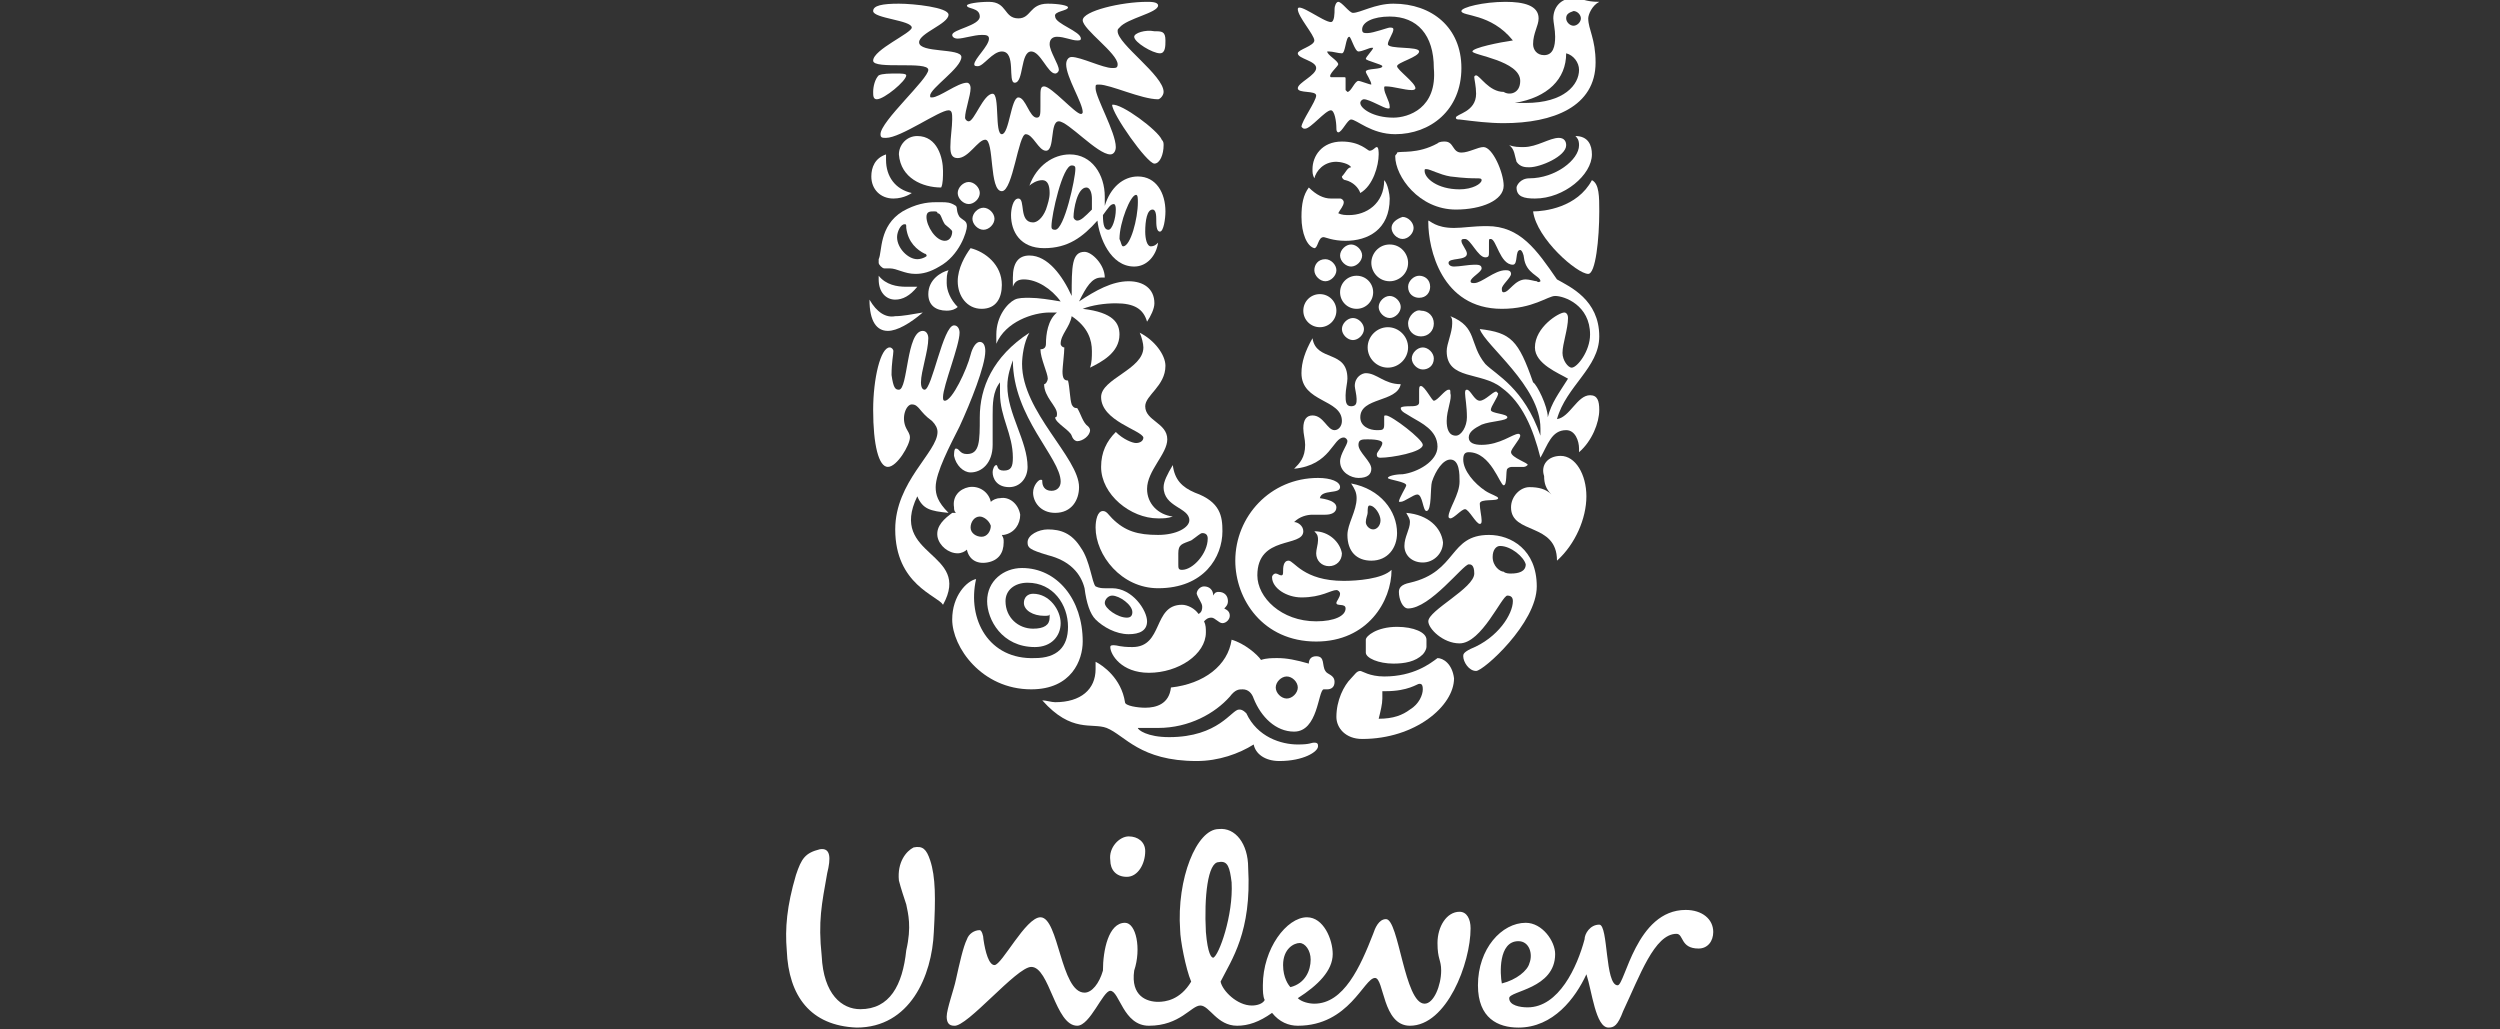 <?xml version="1.0" encoding="utf-8"?>
<!-- Generator: Adobe Illustrator 24.0.1, SVG Export Plug-In . SVG Version: 6.00 Build 0)  -->
<svg version="1.1" id="Layer_1" xmlns="http://www.w3.org/2000/svg" xmlns:xlink="http://www.w3.org/1999/xlink" x="0px" y="0px"
	 viewBox="0 0 136 56" style="enable-background:new 0 0 136 56;" xml:space="preserve">
<rect x="0" y="0" width="136" height="56" fill="#333333" stroke="none"/>
<style type="text/css">
	.st0{fill:#FFFFFF;}
</style>
<g>
	<path class="st0" d="M49.3,49.2c-0.1-0.3-0.3-0.9-0.4-1.3c-0.1-1,0.4-1.6,0.8-1.8c0.5-0.1,0.7,0.1,0.9,0.7c0.3,0.9,0.3,2.1,0.2,3.9
		c-0.1,2.4-1.3,5.2-4.2,5.2c-2.5-0.1-3.7-1.7-3.8-4.2c-0.1-1.2,0-2.4,0.5-4.1c0.3-0.9,0.5-1.2,1.3-1.4c0.6-0.1,0.6,0.5,0.4,1.3
		c-0.3,1.7-0.5,2.6-0.3,4.5c0.1,2.1,1.1,2.9,2.1,2.9c1.6,0,2.3-1.3,2.5-3.2C49.6,50.4,49.4,49.7,49.3,49.2z M82.6,51.2
		c0.6,0,0.8,0.7,0.6,1.2c-0.1,0.4-0.7,0.9-1.5,1.1C81.6,53,81.5,51.2,82.6,51.2z M71.3,52.2c0-0.5-0.3-0.9-0.6-0.9
		c-0.3,0-0.9,0.3-0.9,1.2c0,0.7,0.3,1.1,0.4,1.2C71,53.5,71.3,52.8,71.3,52.2z M62.3,46.3c0-0.5-0.4-0.8-0.9-0.8
		c-0.5,0-1.1,0.6-1,1.3c0,0.5,0.3,0.9,0.9,0.9C61.9,47.7,62.3,47,62.3,46.3z M67,48c-0.1-0.8-0.2-1.2-0.7-1.1
		c-0.6,0-0.8,1.9-0.7,3.8c0.1,1.2,0.3,1.4,0.4,1.4C66.3,52,67.1,49.8,67,48z M86.2,51.1c-0.4,1.5-1.4,3.7-3.1,3.7
		c-0.4,0-1-0.1-1-0.5c0-0.4,2.5-0.5,2.5-2.4c0-0.7-0.7-1.7-1.6-1.7c-1.3,0-2.6,1.4-2.6,3.4c0,1.8,1.1,2.3,2.2,2.3
		c1.9,0,3.1-1.6,3.7-2.9c0.3,0.9,0.5,2.9,1.2,2.9c0.3,0,0.5-0.1,0.8-0.9c0.9-1.9,1.7-4.2,2.9-4.2c0.4,0,0.2,0.8,1.2,0.8
		c0.5,0,0.8-0.4,0.8-0.9c0-0.7-0.6-1.2-1.5-1.2c-2.7,0-3.3,4.1-3.7,4.1c-0.7,0-0.5-3.3-1-3.3C86.5,50.3,86.2,50.8,86.2,51.1z
		 M63,54.5c0.4,0,1.2-0.1,1.8-1.1c-0.3-0.7-0.6-2.3-0.6-2.8c-0.2-2.8,0.9-5.5,2.1-5.5c0.9-0.1,1.6,0.8,1.6,2.1
		c0.2,3.5-0.9,5-1.5,6.2c0.1,0.5,0.9,1.3,1.7,1.3c0.3,0,0.6-0.1,0.7-0.3c-0.1-0.2-0.1-0.5-0.1-0.8c0-2,1.3-3.7,2.4-3.7
		c0.9,0,1.4,1.2,1.4,2c0,0.9-0.8,1.7-1.9,2.4c0.2,0.2,0.6,0.3,0.9,0.3c1.6,0,2.5-2,3.2-3.8c0.1-0.3,0.3-0.8,0.7-0.8
		c0.7,0,1,4.6,2.1,4.6c0.5,0,0.9-1,0.9-1.8c0-0.6-0.2-0.6-0.2-1.5c0-0.9,0.5-1.7,1.2-1.7c0.4,0,0.6,0.4,0.6,0.9
		c0,1.9-1.3,5.3-3.3,5.3c-1.5,0-1.4-2.6-1.9-2.6c-0.6,0-1.4,2.6-4.2,2.6c-0.5,0-1-0.2-1.4-0.7c-0.7,0.5-1.3,0.7-1.9,0.7
		c-1.1,0-1.5-1.1-2-1.1c-0.5,0-1.1,1.1-2.8,1.1c-1.4,0-1.6-1.9-2.1-1.9c-0.4,0-1.1,1.9-1.8,1.9c-1.2,0-1.5-3.2-2.5-3.2
		c-0.8,0-3.5,3.3-4.2,3.2c-0.3,0-0.4-0.2-0.4-0.5c0-0.4,0.4-1.5,0.5-2c0.2-0.9,0.4-1.8,0.6-2.2c0.1-0.3,0.4-0.5,0.7-0.5
		c0.1,0,0.2,0.3,0.2,0.5c0.1,0.7,0.3,1.4,0.6,1.4c0.4,0,1.7-2.6,2.5-2.6c1,0,1.1,4.1,2.4,4.1c0.4,0,0.8-0.5,1-1.2
		c0-1.1,0.3-2.6,1.2-2.6c0.6,0,0.9,1.4,0.5,2.6C61.5,54.2,62.4,54.5,63,54.5z"/>
	<path class="st0" d="M83.2,9.1c-0.2,0-0.5,0-0.7-0.3c-0.1-0.3-0.1-0.7-0.4-0.9c0.3,0.1,0.5,0.1,0.8,0.1c0.7,0,1.4-0.5,1.9-0.5
		c0.3,0,0.4,0.2,0.4,0.4C85.2,8.5,83.8,9.1,83.2,9.1z M83.5,10.8c1.6,0,3.1-1.3,3.1-2.4c0-0.5-0.2-1-0.9-1c0.1,0.1,0.2,0.2,0.2,0.5
		c0,0.8-1.3,1.8-2.7,1.8c-0.5,0-0.7,0.4-0.7,0.5C82.5,10.7,82.9,10.8,83.5,10.8z M83.4,11.5c0.2,1.5,2.4,3.4,3,3.4
		c0.4,0,0.6-1.9,0.6-3.4c0-0.8,0-1.5-0.4-1.7C85.8,11.3,84,11.5,83.4,11.5z"/>
	<path class="st0" d="M48.9,21.2c0.5,0,0.4-3.2,1.3-3.2c0.2,0,0.3,0.2,0.3,0.4c0,0.7-0.4,1.8-0.4,2.4c0,0.3,0.1,0.4,0.2,0.4
		c0.4,0,1-3.5,1.6-3.5c0.2,0,0.3,0.2,0.3,0.4c0,0.7-0.9,2.9-0.9,3.5c0,0.1,0,0.2,0.1,0.2c0.4,0,1.2-1.7,1.4-2.5
		c0.1-0.4,0.3-0.7,0.5-0.7c0.2,0,0.3,0.2,0.3,0.5c0,0.8-0.8,2.8-1.4,4.1c-0.5,1-1.3,2.5-1.3,3.3c0,0.4,0.1,0.8,0.7,1.4
		c-1-0.1-1.4-0.2-1.7-0.9c-1.6,3.3,3,3,1.4,5.9c-0.3-0.5-2.6-1.1-2.6-4.1c0-2.6,2.3-4.2,2.3-5.3c0-0.2-0.1-0.4-0.3-0.6
		C50,22.4,50,22,49.6,22c-0.3,0-0.6,0.7-0.3,1.3c0.1,0.2,0.2,0.3,0.2,0.5c0,0.4-0.7,1.6-1.2,1.6c-0.5,0-0.8-1.2-0.8-3.1
		c0-1.7,0.4-3.4,0.9-3.4c0.1,0,0.2,0.1,0.2,0.2c0,0.2-0.1,0.6-0.1,1.3C48.6,21.1,48.7,21.2,48.9,21.2z"/>
	<path class="st0" d="M52.8,25.7c0.6,0,1.2-0.5,1.2-1.5v-1.6c0-0.6,0-1.3,0.4-1.8c0,0.2,0,0.4,0,0.6c0,1.3,0.7,2.2,0.7,3.5
		c0,0.5-0.1,0.7-0.5,0.7c-0.4,0-0.3-0.3-0.4-0.3c-0.1,0-0.2,0.2-0.2,0.4c0,0.3,0.2,0.8,0.9,0.8c0.6,0,1-0.5,1-1.1
		c0-1.4-1.1-2.9-1.1-4.4c0-0.6,0.2-1.1,0.3-1.4c0,3.1,2.6,5.3,2.6,6.6c0,0.3-0.2,0.5-0.5,0.5c-0.4,0-0.5-0.3-0.5-0.5
		c0-0.1,0-0.1-0.1-0.1c-0.1,0-0.4,0.3-0.4,0.7c0,0.5,0.4,1.1,1.2,1.1c0.9,0,1.3-0.7,1.3-1.4c0-1.6-3.1-4.1-3.1-6.7
		c0-0.4,0.1-1.2,0.4-1.7c-2,1.3-2.7,3-2.7,4.6c0,1.3,0,2-0.7,2c-0.4,0-0.4-0.3-0.6-0.3c-0.1,0-0.1,0.3-0.1,0.4
		C52,25.3,52.4,25.7,52.8,25.7z"/>
	<path class="st0" d="M76,8.3c0.2-0.1,1.1,0.1,2.2-0.5c0.1-0.1,0.3-0.1,0.4-0.1c0.5,0,0.4,0.6,0.9,0.6c0.4,0,0.9-0.3,1.2-0.3
		c0.5,0,1.1,1.4,1.1,2.1c0,0.8-1.2,1.3-2.6,1.3c-2,0-3.3-1.8-3.3-2.9C75.9,8.4,76,8.4,76,8.3z M79.4,10.3c0.7,0,1.2-0.3,1.2-0.5
		c0-0.1-0.1-0.1-0.3-0.1c-0.2,0-0.6,0-1.4-0.1c-0.6-0.1-1.1-0.4-1.3-0.4c-0.1,0-0.1,0-0.1,0.1C77.5,9.7,78.2,10.3,79.4,10.3z"/>
	<path class="st0" d="M53.1,31.5c-0.5,0.1-1.3,0.9-1.3,2.2c0,1.5,1.6,3.8,4.3,3.8c2.2,0,2.8-1.6,2.8-2.6c0-2.3-1.4-4-3.3-4
		c-1,0-1.9,0.7-1.9,1.8c0,1,0.8,2.5,2.6,2.5c0.9,0,1.4-0.6,1.4-1.3c0-0.7-0.6-1.6-1.5-1.6c-0.3,0-0.5,0.2-0.5,0.5
		c0,0.4,0.5,0.7,1.1,0.7c0.2,0,0.3,0,0.3-0.1c0,0,0,0.1,0,0.2c0,0.4-0.3,0.6-0.9,0.6c-0.8,0-1.5-0.6-1.5-1.5c0-0.6,0.5-1,1.2-1
		c1.4,0,2.2,1.2,2.2,2.4c0,1.1-0.6,1.7-1.8,1.7C53.8,35.9,52.6,33.7,53.1,31.5z"/>
	<path class="st0" d="M70.6,40.5c0.7,0,0.7-0.1,0.9-0.1c0.2,0,0.2,0.1,0.2,0.2c0,0.3-0.8,0.8-2.1,0.8c-0.8,0-1.3-0.4-1.4-0.9
		c-0.8,0.5-1.9,0.9-3.1,0.9c-3.1,0-3.9-1.4-4.9-1.8c-0.8-0.3-1.9,0.3-3.5-1.5c0.2,0,0.5,0.1,0.7,0.1c1.4,0,2.2-0.7,2.2-1.8
		c0-0.1,0-0.3,0-0.4c0.4,0.2,1.4,0.9,1.6,2.2c0,0.2,0.7,0.3,1.1,0.3c0.6,0,1.3-0.2,1.4-1.1c1.8-0.2,3.1-1.2,3.3-2.6
		c0.7,0.2,1.4,0.8,1.6,1.1c0.3-0.1,0.6-0.1,0.9-0.1c0.5,0,1,0.1,1.7,0.3c0-0.2,0.1-0.4,0.4-0.4c0.5,0,0.3,0.5,0.5,0.8
		c0.1,0.2,0.5,0.2,0.5,0.6c0,0.3-0.2,0.4-0.4,0.4c-0.1,0-0.1,0-0.2,0c-0.3,0.1-0.3,2.3-1.6,2.3c-1,0-1.8-0.8-2.2-1.8
		c-0.1-0.3-0.3-0.5-0.6-0.5c-0.2,0-0.4,0-0.7,0.4c-0.8,0.9-2.2,1.7-3.9,1.7c-0.5,0-0.9,0-1,0c-0.1,0-0.1,0-0.1,0
		c0,0.1,0.5,0.5,1.7,0.5c2.7,0,3.4-1.5,3.8-1.5c0.1,0,0.2,0,0.4,0.2C68.4,40.1,69.7,40.5,70.6,40.5z M69.4,37.4
		c0,0.3,0.3,0.6,0.6,0.6c0.3,0,0.6-0.3,0.6-0.6c0-0.3-0.3-0.6-0.6-0.6C69.7,36.8,69.4,37.1,69.4,37.4z"/>
	<path class="st0" d="M81.6,29.7c-0.2,0-0.4,0.2-0.4,0.6c0,0.5,0.4,0.8,0.6,0.8c0.1,0.1,0.3,0.1,0.4,0.1c0.4,0,0.8-0.1,0.8-0.5
		C82.9,30.3,82.2,29.7,81.6,29.7z M79.9,30.7c-0.3,0-2.1,2.4-3.3,2.4c-0.3,0-0.5-0.5-0.5-0.9c0-0.2,0.1-0.4,0.6-0.5
		c2.6-0.6,2.1-2.6,4.3-2.6c1.2,0,2.6,0.8,2.6,2.8c0,2-2.9,4.6-3.3,4.6c-0.4,0-0.7-0.5-0.7-0.8c0-0.1,0-0.2,0.4-0.4
		c1.5-0.6,2.3-1.9,2.3-2.6c0-0.2-0.1-0.3-0.3-0.3c-0.3,0-1.4,2.6-2.6,2.6c-0.9,0-1.7-0.8-1.7-1.2c0-0.6,2.5-1.8,2.5-2.6
		C80.2,30.7,80,30.7,79.9,30.7z"/>
	<path class="st0" d="M49.6,10.5c0,0-0.4,0.3-1,0.3c-0.7,0-1.2-0.5-1.2-1.2c0-0.5,0.2-1,0.8-1.2c0,0.1,0,0.2,0,0.3
		C48.2,9.6,48.7,10.3,49.6,10.5z M52.8,13.5c-0.3,0.4-0.7,1.1-0.7,1.8c0,0.8,0.5,1.5,1.3,1.5c0.8,0,1.1-0.6,1.1-1.3
		C54.5,14.4,53.6,13.7,52.8,13.5z M47.8,14.1c0,0,0,0.1,0,0.2c0,0.1,0.2,0.3,0.3,0.3c0.1,0,0.2,0,0.3,0c0.4,0,0.8,0.3,1.4,0.3
		c0.4,0,0.8-0.1,1.3-0.4c1.1-0.6,1.5-1.9,1.5-2.2c0-0.3-0.2-0.3-0.4-0.5c-0.2-0.3-0.1-0.5-0.2-0.6C51.7,11,51.5,11,51.2,11
		c-0.1,0-0.2,0-0.3,0c-0.5,0-1.1,0.1-1.8,0.5C47.8,12.3,48,13.7,47.8,14.1z M51.4,12.2c0.1,0.1,0.4,0.3,0.4,0.4
		c0,0.2-0.1,0.5-0.4,0.5c-0.5,0-1-0.8-1-1.3c0-0.3,0.2-0.3,0.4-0.3c0.1,0,0.2,0,0.2,0.1C51.2,11.6,51.2,11.9,51.4,12.2z M49.9,14.1
		c-0.5,0-1.1-0.6-1.1-1.2c0-0.3,0.2-0.7,0.4-0.7c0.1,0,0.1,0,0.1,0.2c0.1,0.8,0.6,1.2,1,1.4c0,0,0.1,0,0.1,0.1
		C50.5,13.9,50.2,14.1,49.9,14.1z M51.2,10.2c0.1-0.2,0.1-0.6,0.1-0.9c0-0.7-0.3-1.9-1.4-1.9c-0.6,0-1,0.5-1,1
		C49,9.7,50.2,10.2,51.2,10.2z M47.3,16.3c0,1.2,0.4,1.7,1,1.7c0.5,0,1.2-0.4,1.9-1c-0.6,0.1-1.1,0.2-1.5,0.2
		C48.2,17.3,47.7,17,47.3,16.3z M47.8,15c0,0.1,0,0.2,0,0.2c0,0.7,0.4,1.1,0.9,1.1c0.4,0,0.8-0.2,1.2-0.7c-0.2,0-0.4,0-0.6,0
		C48.8,15.6,48.2,15.5,47.8,15z M51.6,14.7c-0.4,0.1-1.1,0.5-1.1,1.3c0,0.6,0.4,0.9,1,0.9c0.3,0,0.5-0.1,0.6-0.2
		c-0.4-0.4-0.6-0.9-0.6-1.3C51.5,15.1,51.5,14.9,51.6,14.7z M52.1,10.5c0,0.3,0.3,0.6,0.6,0.6c0.3,0,0.6-0.3,0.6-0.6
		c0-0.3-0.3-0.6-0.6-0.6C52.4,9.9,52.1,10.2,52.1,10.5z M52.9,11.9c0,0.3,0.3,0.6,0.6,0.6c0.3,0,0.6-0.3,0.6-0.6
		c0-0.3-0.3-0.6-0.6-0.6C53.2,11.3,52.9,11.6,52.9,11.9z"/>
	<path class="st0" d="M76.8,19.5c0-0.3,0.3-0.6,0.6-0.6c0.3,0,0.6,0.3,0.6,0.6c0,0.4-0.3,0.6-0.6,0.6C77.1,20.1,76.8,19.8,76.8,19.5
		z M71.5,14.7c0,0.3,0.3,0.6,0.6,0.6c0.3,0,0.6-0.3,0.6-0.6c0-0.3-0.3-0.6-0.6-0.6C71.7,14.1,71.5,14.4,71.5,14.7z M70.9,16.9
		c0,0.5,0.4,0.9,0.9,0.9c0.5,0,0.9-0.4,0.9-0.9c0-0.5-0.4-0.9-0.9-0.9C71.3,16,70.9,16.4,70.9,16.9z M72.9,15.9
		c0,0.5,0.4,0.9,0.9,0.9c0.5,0,0.9-0.4,0.9-0.9c0-0.5-0.4-0.9-0.9-0.9C73.3,15,72.9,15.4,72.9,15.9z M72.9,13.9
		c0,0.3,0.3,0.6,0.6,0.6c0.3,0,0.6-0.3,0.6-0.6c0-0.3-0.3-0.6-0.6-0.6C73.2,13.3,72.9,13.6,72.9,13.9z M75.7,12.4
		c0,0.3,0.3,0.6,0.6,0.6c0.3,0,0.6-0.3,0.6-0.6c0-0.3-0.3-0.6-0.6-0.6C76,11.9,75.7,12.1,75.7,12.4z M74.6,14.3c0,0.5,0.4,1,1,1
		c0.5,0,1-0.4,1-1c0-0.5-0.4-1-1-1C75,13.3,74.6,13.8,74.6,14.3z M73,17.9c0,0.3,0.3,0.6,0.6,0.6c0.3,0,0.6-0.3,0.6-0.6
		s-0.3-0.6-0.6-0.6C73.3,17.3,73,17.6,73,17.9z M75,16.7c0,0.3,0.3,0.6,0.6,0.6c0.3,0,0.6-0.3,0.6-0.6c0-0.3-0.3-0.6-0.6-0.6
		C75.3,16.1,75,16.4,75,16.7z M74.4,18.9c0,0.6,0.5,1.1,1.1,1.1c0.6,0,1.1-0.5,1.1-1.1c0-0.6-0.5-1.1-1.1-1.1
		C74.9,17.8,74.4,18.3,74.4,18.9z M76.6,17.6c0,0.4,0.3,0.7,0.7,0.7c0.4,0,0.7-0.3,0.7-0.7c0-0.4-0.3-0.7-0.7-0.7
		C77,16.8,76.6,17.2,76.6,17.6z M76.6,15.6c0,0.4,0.3,0.6,0.6,0.6c0.4,0,0.6-0.3,0.6-0.6c0-0.4-0.3-0.6-0.6-0.6
		C76.9,15,76.6,15.3,76.6,15.6z"/>
	<path class="st0" d="M78.2,35.8c-0.4,0.3-1.3,1-2.9,1c-0.8,0-1.2-0.3-1.3-0.3c-0.2,0-0.3,0.2-0.5,0.4c-0.4,0.4-0.8,1.2-0.8,2.1
		c0,0.6,0.5,1.2,1.4,1.2c2.9,0,5-1.8,5-3.3C79,36.1,78.5,35.8,78.2,35.8z M77.4,35.6c0.1-0.1,0.2-0.3,0.2-0.4v-0.4
		c0-0.4-0.7-0.7-1.6-0.7c-1.1,0-1.7,0.5-1.7,0.7v0.7c0,0.3,0.7,0.6,1.5,0.6C76.4,36.1,77,36,77.4,35.6z M77.2,37.2
		c0.1,0,0.2,0,0.2,0.3c0,0.3-0.2,0.8-0.7,1.1c-0.4,0.3-0.9,0.5-1.7,0.5c0.1-0.4,0.2-0.8,0.2-1.1c0-0.1,0-0.2,0-0.4h0.2
		C76.6,37.6,77.1,37.2,77.2,37.2z"/>
	<path class="st0" d="M71.4,18.4c0.2,1.3,1.9,0.6,1.9,2.2c0,0.2-0.1,0.6-0.1,0.9c0,0.3,0,0.6,0.3,0.6c0.3,0,0.3-0.2,0.3-0.4
		c0-0.2-0.1-0.6-0.1-0.7c0-0.5,0.4-0.7,0.6-0.7c0.6,0,1,0.6,1.9,0.6c-0.2,1-2.2,0.7-2.2,1.8c0,0.5,0.5,0.7,0.9,0.7
		c0.3,0,0.4,0,0.4-0.3c0-0.2,0-0.3,0-0.4c0-0.1,0-0.1,0.1-0.1c0.3,0,2,1.3,2,1.6c0,0.4-1.7,0.7-2.3,0.7c-0.2,0-0.2-0.1-0.2-0.2
		c0-0.1,0.3-0.4,0.3-0.6c0-0.1-0.2-0.2-0.8-0.2c-0.3,0-0.5,0-0.5,0.3c0,0.4,0.7,0.9,0.7,1.3c0,0.3-0.2,0.5-0.7,0.5
		c-0.4,0-1-0.3-1-0.9c0-0.4,0.4-0.9,0.4-1.1c0-0.1-0.1-0.2-0.2-0.2c-0.6,0-0.7,1.5-2.7,1.7c0.3-0.3,0.6-0.6,0.6-1.3
		c0-0.3-0.1-0.6-0.1-0.9c0-0.5,0.2-0.7,0.5-0.7c0.6,0,0.8,0.8,1.2,0.8c0.2,0,0.4-0.2,0.4-0.5c0-1.2-2.2-1-2.2-2.6
		C70.8,19.7,71,19.1,71.4,18.4z M78.7,22.9c0,0.4,0.1,0.8,0.5,0.8c0.3,0,0.6-0.5,0.6-1c0-0.6-0.1-1.1-0.1-1.3c0-0.1,0-0.2,0.1-0.2
		c0.2,0,0.4,0.6,0.7,0.6c0.3,0,0.7-0.5,0.9-0.5c0,0,0.1,0.1,0.1,0.1c0,0.2-0.4,0.7-0.4,0.9c0,0.2,0.9,0.2,0.9,0.4
		c0,0.2-0.9,0.2-1.4,0.4c-0.4,0.2-0.7,0.4-0.7,0.7c0,0.3,0.3,0.4,0.7,0.4c1,0,1.7-0.6,2-0.6c0,0,0.1,0,0.1,0.1
		c0,0.2-0.5,0.7-0.5,0.9c0,0.3,1,0.6,0.9,0.7c0,0-0.1,0.1-0.2,0.1c-0.2,0-0.4,0-0.6,0c-0.1,0-0.2,0-0.3,0.1c-0.1,0.1,0,0.9-0.2,0.9
		c-0.2,0-0.7-1.8-1.9-1.8c-0.2,0-0.3,0.1-0.3,0.4c0,0.6,0.6,1.3,1.2,1.7c0.3,0.2,0.7,0.3,0.7,0.4c0,0.2-1,0-1,0.3
		c0,0.3,0.1,0.7,0.1,0.9c0,0.1,0,0.2-0.1,0.2c-0.2,0-0.6-0.8-0.8-0.8c-0.2,0-0.6,0.5-0.8,0.5c0,0-0.1,0-0.1-0.1
		c0-0.4,0.6-1.2,0.6-1.9c0-0.4,0-1.2-0.5-1.2c-0.4,0-0.8,0.6-1,1.2c-0.1,0.3,0,1.6-0.3,1.6c-0.2,0-0.2-0.9-0.5-0.9
		c-0.2,0-0.7,0.4-0.9,0.4c0,0-0.1,0-0.1,0c0-0.2,0.4-0.8,0.4-0.9c0-0.2-1-0.3-1-0.4c0-0.1,0.4-0.2,0.8-0.2c0.8-0.1,1.9-0.7,1.9-1.5
		c0-0.9-0.9-1.3-1.4-1.6c-0.3-0.2-0.6-0.3-0.6-0.5c0-0.1,0.4-0.1,0.5-0.1c0.2,0,0.5,0,0.5-0.2c0-0.1,0-0.4,0-0.6
		c0-0.2,0-0.3,0.1-0.3c0.2,0,0.6,0.8,0.7,0.8c0.2,0,0.6-0.6,0.8-0.6c0.1,0,0.1,0,0.1,0.2C79,21.7,78.7,22.3,78.7,22.9z"/>
	<path class="st0" d="M71.8,27.1c0.7,0.1,0.9,0.3,0.9,0.5c0,0.3-0.3,0.4-0.6,0.4c-0.2,0-0.5,0-0.7,0c-0.3,0-0.7,0.1-1,0.4
		c0.2,0,0.5,0.2,0.5,0.5c0,0.9-2.5,0.2-2.5,2.4c0,1.2,1.3,2.5,3.2,2.5c1,0,1.6-0.3,1.6-0.7c0-0.3-0.5-0.1-0.5-0.3
		c0-0.1,0.2-0.3,0.2-0.5c0-0.1-0.1-0.2-0.2-0.2c-0.3,0-0.8,0.4-1.9,0.4c-0.8,0-1.6-0.5-1.6-1.1c0-0.1,0.1-0.2,0.2-0.2
		c0.1,0,0.2,0.1,0.3,0.1c0.1,0,0.1-0.1,0.1-0.2c0-0.2,0-0.6,0.3-0.6c0.3,0,0.8,1.1,3,1.1c0.7,0,2.1-0.1,2.6-0.6
		c0,1.7-1.3,3.9-4.1,3.9c-2.9,0-4.4-2.3-4.4-4.4c0-2.4,1.9-4.5,4.5-4.5c0.7,0,1.2,0.2,1.2,0.5C72.9,26.9,71.9,26.6,71.8,27.1z
		 M76.5,27.9c0.1,0.2,0.2,0.3,0.2,0.5c0,0.4-0.3,0.8-0.3,1.3c0,0.5,0.4,0.9,1,0.9c0.6,0,1.1-0.5,1.1-1.1
		C78.4,28.7,77.7,28,76.5,27.9z M71.5,28.9c0.2,0.2,0.2,0.3,0.2,0.5c0,0.2-0.1,0.5-0.1,0.7c0,0.4,0.3,0.7,0.7,0.7
		c0.4,0,0.7-0.3,0.7-0.7C72.9,29.5,72.3,28.9,71.5,28.9z M73.5,26.3c1.6,0.3,2.5,1.5,2.5,2.7c0,0.8-0.5,1.5-1.4,1.5
		c-0.8,0-1.3-0.5-1.3-1.4c0-0.6,0.5-1.3,0.5-2C73.8,26.8,73.7,26.6,73.5,26.3z M74.3,28.4c0,0.2,0.2,0.4,0.4,0.4
		c0.2,0,0.4-0.2,0.4-0.5c0-0.3-0.3-0.8-0.6-0.8c-0.1,0-0.1,0.2-0.1,0.4C74.4,28,74.3,28.2,74.3,28.4z"/>
	<path class="st0" d="M57.4,12.5c0.5,0,1.1-2.8,1.1-3.3c0-0.1,0-0.2-0.2-0.2c-0.5,0-1.1,2.7-1.1,3.3C57.2,12.4,57.2,12.5,57.4,12.5z
		 M61.1,13.4c0.4,0,0.8-1.5,0.8-2.4c0-0.2,0-0.4-0.1-0.4c-0.3,0-0.9,1.5-0.9,2.4C61,13.2,61,13.4,61.1,13.4z M58.6,12
		c0.2,0,0.4-0.2,0.8-0.6c0-0.2,0-0.4,0-0.6c0-0.3-0.1-0.6-0.3-0.6c-0.5,0-0.7,1.2-0.7,1.6C58.4,11.9,58.5,12,58.6,12z M60.7,11.4
		c0-0.3-0.1-0.3-0.1-0.3c-0.2,0-0.3,0.2-0.6,0.6c0,0.6,0.1,0.8,0.3,0.8C60.5,12.5,60.7,11.9,60.7,11.4z M61.9,9.6
		c1,0,1.5,0.9,1.5,1.9c0,0.4-0.1,1.1-0.3,1.1s-0.2-0.4-0.2-0.7c0-0.4-0.1-0.5-0.2-0.5c-0.3,0-0.4,0.6-0.4,1.2c0,0.4,0.1,0.8,0.3,0.8
		c0.2,0,0.3-0.1,0.4-0.2c-0.1,0.7-0.6,1.3-1.3,1.3c-1.3,0-1.9-1.6-2-2.5c-0.8,0.9-1.6,1.5-2.9,1.5c-1.3,0-1.8-0.9-1.8-1.8
		c0-0.3,0.1-0.9,0.4-0.9c0.4,0,0,1.3,0.8,1.3c0.2,0,0.5-0.2,0.7-0.7c0.1-0.3,0.2-0.6,0.2-0.9c0-0.4-0.1-0.7-0.4-0.7
		c-0.3,0-0.6,0.2-0.7,0.3c0.4-1.1,1.3-1.7,2.2-1.7c1.2,0,1.9,1.1,1.9,2.3c0,0.2,0,0.4,0,0.5C60.4,10.2,61.1,9.6,61.9,9.6z"/>
	<path class="st0" d="M59,13.7c-0.7,0-0.7,0.8-0.7,2.4c-0.5-1.1-1.3-2.2-2.3-2.2c-0.6,0-0.9,0.4-0.9,1.2c0,0.2,0,0.4,0,0.5
		c0.1-0.3,0.3-0.4,0.6-0.4c0.7,0,1.5,0.5,2,1.2c-0.6-0.1-1.2-0.2-1.7-0.2c-0.3,0-0.6,0-0.8,0.1c-0.4,0.2-1,0.9-1,1.9
		c0,0.2,0,0.3,0,0.5c0.5-1.2,2-1.7,2.9-1.7c0.2,0,0.3,0,0.4,0c-0.5,0.4-0.6,1.2-0.6,1.7c0,0.2-0.1,0.3-0.3,0.3
		c0,0.5,0.4,1.3,0.4,1.6c0,0.1-0.1,0.3-0.2,0.3c0,0.7,0.7,1.2,0.7,1.6c0,0.1,0,0.2-0.1,0.2c0,0.3,0.8,0.7,0.9,1
		c0.1,0.3,0.3,0.3,0.3,0.3c0.3,0,0.7-0.3,0.7-0.6c0-0.1-0.1-0.2-0.1-0.2c-0.3-0.2-0.4-0.7-0.6-1c-0.1,0-0.2,0-0.3-0.2
		c-0.1-0.3-0.1-0.9-0.2-1.3c-0.2,0-0.3-0.1-0.3-0.5c0-0.2,0.1-1,0.1-1.3c-0.1,0-0.2-0.1-0.2-0.2c0-0.5,0.5-0.9,0.6-1.5
		c0.9,0.6,1.1,1.3,1.1,1.9c0,0.3,0,0.6-0.1,0.9c0.6-0.3,1.6-0.8,1.6-1.8c0-0.6-0.3-1.2-2-1.4c0.5-0.2,1.2-0.3,1.8-0.3
		c1,0,1.5,0.3,1.7,1c0.2-0.3,0.4-0.7,0.4-1c0-0.8-0.6-1.2-1.4-1.2c-0.9,0-1.8,0.5-2.7,1.1c0.4-0.8,0.7-1.3,1.2-1.3
		c0.1,0,0.2,0,0.2,0C60.1,14.4,59.4,13.7,59,13.7z"/>
	<path class="st0" d="M84.9,24.8c0.8,0,1.4,1,1.4,2.2c0,1.2-0.6,2.6-1.6,3.5c0-2.1-2.5-1.4-2.5-2.9c0-0.6,0.5-1.1,1-1.1
		c0.5,0,0.9,0.1,1.2,0.4c-0.3-0.3-0.4-0.6-0.4-1C83.8,25.3,84.2,24.8,84.9,24.8z"/>
	<path class="st0" d="M71.2,10.2c0.4,0.4,0.8,0.6,1.2,0.6c0.2,0,0.4,0,0.5,0c0.1,0,0.2,0.1,0.2,0.2c0,0.2-0.2,0.4-0.3,0.6
		c0.2,0.1,0.4,0.1,0.6,0.1c0.9,0,1.9-0.6,1.9-1.9c0.2,0.2,0.3,0.8,0.3,1c0,1.7-1.2,2.3-2.4,2.3c-0.7,0-1.1-0.2-1.2-0.2
		c-0.3,0-0.3,0.6-0.5,0.6c-0.4-0.1-0.7-0.8-0.7-1.7C70.8,11.1,70.9,10.6,71.2,10.2z M73.5,9.1c-0.1-0.2-0.6-0.3-0.8-0.3
		c-0.7,0-1.1,0.5-1.2,0.9c-0.1-0.2-0.1-0.3-0.1-0.5c0-0.7,0.5-1.5,1.6-1.5c1,0,1.4,0.5,1.5,0.5c0.2,0,0.3-0.2,0.4-0.2
		C75,8,75,8.3,75,8.4c0,0.6-0.3,1.7-1,2.1c-0.1-0.3-0.4-0.6-0.8-0.7c-0.1,0-0.2-0.1-0.2-0.2C73.2,9.4,73.3,9.1,73.5,9.1z"/>
	<path class="st0" d="M60.5,5.7c0,0.5,1.9,3.2,2.3,3.2c0.3,0,0.5-0.5,0.5-1c0-0.1,0-0.2-0.1-0.3C63,7.1,61,5.6,60.5,5.7
		C60.6,5.6,60.5,5.7,60.5,5.7z M49.3,4.1c0,0.3-1.2,1.3-1.6,1.3c-0.2,0-0.2-0.2-0.2-0.4c0-0.3,0.1-0.7,0.3-0.9C48,4,48.4,4,48.8,4
		C49,4,49.3,4,49.3,4.1z M63.3,5c0-0.9-2.5-2.6-2.5-3.3c0-0.1,0-0.1,0.1-0.2C61.3,1,63,0.7,63,0.3c0-0.2-0.4-0.2-0.6-0.2
		c-1.4,0-3.5,0.5-3.5,1c0,0.5,1.9,1.8,1.9,2.4c0,0.2-0.1,0.2-0.3,0.2c-0.5,0-1.7-0.6-2.2-0.6c-0.2,0-0.3,0.2-0.3,0.4
		c0,0.7,0.9,2.1,0.9,2.6c0,0,0,0.1-0.1,0.1c-0.3,0-1.6-1.5-2-1.5c-0.2,0-0.2,0.2-0.2,0.6v0.5c0,0.4,0,0.6-0.2,0.6
		c-0.4,0-0.6-1.1-1-1.1c-0.4,0-0.5,2-0.9,2c-0.4,0-0.1-2.2-0.5-2.2c-0.5,0-1,1.5-1.3,1.5c-0.1,0-0.2-0.1-0.2-0.2
		c0-0.4,0.3-1.2,0.3-1.6c0-0.2-0.1-0.3-0.2-0.3c-0.5,0-1.5,0.8-1.9,0.8c-0.1,0-0.1,0-0.1-0.1c0-0.4,1.7-1.5,1.7-2.1
		c0-0.5-2.3-0.2-2.3-0.8c0-0.5,1.6-1,1.6-1.5c0-0.4-1.9-0.6-2.7-0.6c-0.9,0-1.4,0.1-1.4,0.4c0,0.4,2.1,0.5,2.1,0.9
		c0,0.3-2.1,1.2-2.1,1.8c0,0.5,3,0,3,0.5c0,0.5-2.6,2.8-2.6,3.5c0,0.2,0.1,0.2,0.3,0.2c0.8,0,2.9-1.5,3.4-1.5c0.2,0,0.2,0.2,0.2,0.5
		c0,0.4-0.1,1-0.1,1.5c0,0.4,0.1,0.6,0.4,0.6c0.6,0,1.1-1,1.5-1c0.5,0,0.2,2.8,0.9,2.8c0.6,0,0.9-3.1,1.3-3.1c0.4,0,0.7,0.9,1.1,0.9
		c0.5,0,0.2-1.6,0.7-1.6c0.5,0,2.1,1.8,2.8,1.8c0.2,0,0.3-0.2,0.3-0.4c0-0.8-1.1-2.7-1.1-3.2c0-0.2,0-0.2,0.2-0.2
		c0.6,0,2.3,0.8,3.2,0.8C63.1,5.4,63.3,5.2,63.3,5z M61.7,2c0,0.3,1,0.9,1.4,0.9c0.3,0,0.3-0.4,0.3-0.7c0-0.5-0.2-0.5-0.6-0.5
		C62.3,1.6,61.7,1.8,61.7,2z M58.1,0.4c0-0.1-0.5-0.2-1.1-0.2c-1,0-0.9,0.8-1.6,0.8c-0.8,0-0.6-0.9-1.6-0.9c-0.6,0-1.2,0.1-1.2,0.2
		c0,0.2,0.7,0.1,0.7,0.6c0,0.5-1.5,0.7-1.5,1c0,0.1,0.1,0.2,0.3,0.2c0.3,0,0.9-0.2,1.3-0.2c0.2,0,0.4,0,0.4,0.2
		c0,0.4-0.8,1.1-0.8,1.4c0,0.1,0.1,0.1,0.2,0.1c0.3,0,0.8-0.8,1.3-0.8c0.8,0,0.3,1.7,0.7,1.7c0.5,0,0.3-1.7,0.9-1.7
		c0.5,0,0.9,1.2,1.3,1.2c0.1,0,0.2-0.1,0.2-0.2c0-0.3-0.5-1-0.5-1.4c0-0.3,0.2-0.4,0.4-0.4c0.4,0,0.8,0.2,1.1,0.2
		c0.1,0,0.2,0,0.2-0.1c0-0.4-1.4-0.8-1.4-1.2C57.3,0.6,58.1,0.6,58.1,0.4z"/>
	<path class="st0" d="M85.2,2.9c0,1.4-1,2.4-2.8,2.7c0.2,0,0.4,0,0.6,0c2.1,0,2.9-1,2.9-1.8C85.9,3.4,85.6,3,85.2,2.9z M82.7,4.4
		c0-1.1-2.6-1.4-2.6-1.6c0-0.2,1.5-0.5,2.2-0.6c-1.2-1.5-2.8-1.3-2.8-1.6c0-0.2,1.2-0.5,2.4-0.5c1,0,1.8,0.2,1.8,0.9
		c0,0.4-0.3,0.8-0.3,1.4c0,0.3,0.2,0.6,0.6,0.6c0.5,0,0.6-0.5,0.6-1c0-0.4-0.1-0.8-0.1-1c0-0.6,0.4-1.1,1.1-1.1
		c0.5,0,0.6,0.2,1.4,0.2c-0.4,0.2-0.6,0.7-0.6,0.9c0,0.6,0.4,1.1,0.4,2.4c0,2.4-2.3,3.3-5,3.3c-0.8,0-1.6-0.1-2.4-0.2
		c-0.1,0-0.2,0-0.2-0.1c0-0.2,1.1-0.3,1.1-1.3c0-0.4-0.1-0.8-0.1-0.9c0-0.1,0.1-0.1,0.1-0.1c0.2,0,0.7,0.9,1.5,0.9
		C82.1,5.2,82.7,5.1,82.7,4.4z M85.2,1c0,0.2,0.2,0.4,0.4,0.4c0.2,0,0.4-0.2,0.4-0.4c0-0.2-0.2-0.4-0.4-0.4
		C85.3,0.7,85.2,0.8,85.2,1z"/>
	<path class="st0" d="M83.8,15.3c0-0.3-0.8-0.4-0.9-1.3c0-0.1-0.1-0.4-0.2-0.4c-0.3,0-0.1,0.8-0.4,0.8c-0.7,0-0.9-1.4-1.2-1.4
		c-0.1,0-0.1,0-0.1,0.2c0,0.2,0,0.3,0,0.5c0,0.2,0,0.3-0.2,0.3c-0.4,0-0.8-1-1.1-1c-0.1,0-0.2,0-0.2,0.1c0,0.2,0.3,0.5,0.3,0.7
		c0,0.4-1,0.2-1,0.5c0,0.1,0.1,0.2,0.3,0.2c0.3,0,0.8-0.1,1.1-0.1c0.2,0,0.4,0,0.4,0.2c0,0.2-0.6,0.5-0.6,0.7c0,0.1,0.1,0.1,0.2,0.1
		c0.4,0,1.1-0.7,1.7-0.7c0.1,0,0.3,0,0.3,0.2c0,0.2-0.5,0.6-0.5,0.8c0,0.1,0,0.2,0.1,0.2c0.3,0,0.6-0.7,1.2-0.7
		c0.2,0,0.5,0.1,0.6,0.1C83.7,15.4,83.8,15.3,83.8,15.3z M84.2,22.7c0.2-0.8,0.6-1.3,1.1-2.1c-0.5-0.3-1.8-0.8-1.8-1.7
		c0-1.1,1.3-1.9,1.6-1.9c0.1,0,0.2,0.1,0.2,0.3c0,0.6-0.3,1.4-0.3,1.9c0,0.4,0.3,0.8,0.5,0.8c0.3,0,1-0.9,1-1.8
		c0-1.6-1.4-2.1-1.9-2.1c-0.4,0-1.2,0.7-2.9,0.7c-3.3,0-4-3.3-4-4.7c0-0.1,0-0.1,0-0.1c0.1,0,0.4,0.4,1.4,0.4c0.5,0,1-0.1,1.8-0.1
		c1.8,0,2.7,1.3,3.8,2.9c0.7,0.4,2.3,1.1,2.3,3.1c0,1.7-1.8,2.7-2.3,4.5c0.7-0.1,1.1-1.3,1.8-1.3c0.4,0,0.5,0.3,0.5,0.8
		c0,0.7-0.4,1.7-1.1,2.3c0-0.1,0-0.1,0-0.2c0-0.4-0.2-1-0.7-1c-0.8,0-1,0.8-1.4,1.5c-0.4-1.6-1-3-2.1-3.8c-1.1-0.9-3-0.4-3-2
		c0-0.4,0.3-1,0.3-1.5c0-0.2,0-0.3-0.1-0.4c1.5,0.6,1,1.5,1.9,2.6c0.6,0.6,2.1,1.3,3,3.9c0-0.1,0-0.3,0-0.4c0-2.3-3-4.5-3.3-5.4
		c1.7,0.2,2.1,0.6,2.9,2.9C83.6,20.9,84.2,22.1,84.2,22.7z"/>
	<path class="st0" d="M75.8,6.4c-1.1,0-1.8-0.5-1.8-0.8c0-0.1,0.1-0.2,0.2-0.2c0.3,0,1.1,0.5,1.3,0.5c0.1,0,0.1,0,0.1-0.1
		c0-0.3-0.3-0.7-0.3-1c0-0.1,0-0.1,0.1-0.1c0.4,0,1,0.2,1.4,0.2C77,4.9,77,4.8,77,4.8c0-0.3-1-1-1-1.2c0-0.2,1.2-0.5,1.2-0.8
		c0-0.3-1.7-0.1-1.7-0.4c0-0.2,0.3-0.6,0.3-0.8c0-0.1-0.1-0.1-0.2-0.1c-0.1,0-0.9,0.3-1.2,0.3c-0.2,0-0.3,0-0.3-0.2
		c0-0.4,0.6-0.7,1.5-0.7c1.5,0,2.4,1,2.4,2.8C78.2,5.9,76.6,6.4,75.8,6.4z M72.8,3.5c0-0.2-0.6-0.5-0.6-0.7c0,0,0,0,0.1,0
		c0.2,0,0.5,0.1,0.7,0.1c0.2,0,0.2-0.9,0.4-0.9c0.1,0,0.3,0.8,0.5,0.8c0.2,0,0.6-0.2,0.7-0.2c0,0,0.1,0,0.1,0c0,0.1-0.4,0.5-0.4,0.6
		c0,0.1,0.9,0.3,0.9,0.4c0,0.2-0.9,0.1-0.9,0.3c0,0.1,0.3,0.5,0.3,0.7c0,0,0,0,0,0c-0.1,0-0.6-0.2-0.7-0.2c-0.2,0-0.4,0.6-0.6,0.6
		c0,0-0.1-0.1-0.1-0.1l0-0.6c0-0.1,0-0.1-0.1-0.1c-0.2,0-0.5,0-0.6,0c-0.1,0-0.1,0-0.1,0C72.2,4.1,72.8,3.6,72.8,3.5z M72.4,6
		c0.2,0,0.3,0.6,0.3,1c0,0.2,0.1,0.2,0.1,0.2c0.2,0,0.5-0.7,0.7-0.7c0.3,0,1.1,0.8,2.4,0.8c1.9,0,3.6-1.3,3.6-3.6
		c0-2.2-1.6-3.5-3.7-3.5c-1,0-1.8,0.5-2.2,0.5c-0.2,0-0.6-0.6-0.8-0.6c-0.1,0-0.2,0.2-0.2,0.4c0,0.2,0,0.7-0.2,0.7
		c-0.4,0-1.8-1.1-1.8-0.7c0,0.4,0.9,1.4,0.9,1.7c0,0.3-0.9,0.5-0.9,0.7c0,0.3,1,0.4,1,0.8c0,0.4-1,0.8-1,1.1c0,0.3,1,0.1,1,0.4
		c0,0.3-0.8,1.4-0.8,1.7C70.9,7,70.9,7,71,7C71.3,7,72.1,6,72.4,6z"/>
	<path class="st0" d="M65.4,33c0,0.1,0,0.3-0.2,0.4c-0.2-0.3-0.6-0.5-0.9-0.5c-1.6,0-1,2.3-2.7,2.3c-0.7,0-0.8-0.1-1-0.1
		c-0.1,0-0.2,0-0.2,0.1c0,0.4,0.6,1.4,2.1,1.4c1.6,0,3.1-1,3.1-2.2c0-0.2,0-0.4-0.1-0.6c0.1-0.1,0.2-0.2,0.4-0.2
		c0.2,0,0.4,0.3,0.6,0.3c0.2,0,0.4-0.2,0.4-0.4c0-0.2-0.1-0.3-0.3-0.4c0.1-0.1,0.2-0.2,0.2-0.4c0-0.3-0.2-0.5-0.5-0.5
		c-0.1,0-0.2,0-0.3,0.2c0-0.3-0.2-0.5-0.5-0.5c-0.2,0-0.4,0.2-0.4,0.4C65.2,32.6,65.4,32.8,65.4,33z"/>
	<path class="st0" d="M57,30.2c1.2,0.3,1.8,1,2,1.8c0.1,0.8,0.3,1.4,0.6,1.7c0.4,0.4,1.1,0.8,1.8,0.8c0.6,0,1-0.2,1-0.7
		c0-0.6-0.8-1.8-1.9-1.8c-0.1,0-0.2,0-0.4,0c-0.1,0-0.3,0-0.5-0.1c-0.2-0.2-0.3-1.4-0.8-2.1c-0.5-0.8-1.1-1-1.8-1
		c-0.5,0-1.1,0.3-1.1,0.7C55.9,29.8,56,29.9,57,30.2z M61.3,33.6c-0.5,0-1.2-0.5-1.2-0.8c0-0.2,0.2-0.4,0.4-0.4
		c0.4,0,1.1,0.5,1.1,0.9C61.6,33.5,61.5,33.6,61.3,33.6z"/>
	<path class="st0" d="M59.9,21.6c0-1,2.3-1.5,2.3-2.7c0-0.2-0.1-0.6-0.2-0.8c0.8,0.4,1.4,1.2,1.4,1.8c0,1.1-1.1,1.6-1.1,2.2
		c0,0.8,1.2,0.9,1.2,1.8c0,0.8-1.1,1.7-1.1,2.7c0,0.8,0.6,1.4,1.4,1.5c-0.3,0.1-0.5,0.1-0.8,0.1c-1.5,0-3.1-1.3-3.1-2.8
		c0-0.8,0.3-1.4,0.8-1.9c0.4,0.4,0.9,0.6,1.1,0.6c0.2,0,0.4-0.1,0.4-0.3C62.1,23.4,59.9,22.9,59.9,21.6z M64.8,29.4
		c-0.5,0.2-0.7,0.2-0.7,0.7c0,0.2,0,0.5,0,0.6c0,0.2,0,0.3,0.2,0.3c0.6,0,1.4-0.9,1.4-1.7c0-0.2-0.1-0.3-0.3-0.3
		C65.3,29,65.1,29.2,64.8,29.4z M64.7,28.3c0-0.7-1.4-0.7-1.4-1.8c0-0.3,0.2-0.7,0.5-1.2c0.1,0.8,0.5,1.2,1.2,1.5
		c1.4,0.5,1.5,1.3,1.5,2.1c0,1.4-1,3.1-3.5,3.1c-2,0-3.4-1.8-3.4-3.3c0-0.4,0.1-0.9,0.4-0.9c0.2,0,0.3,0.2,0.5,0.4
		c0.7,0.7,1.4,0.9,2.5,0.9C64,29.1,64.7,28.7,64.7,28.3z"/>
	<path class="st0" d="M53.9,28.6c0,0.3-0.2,0.6-0.5,0.6c-0.3,0-0.6-0.2-0.6-0.5c0-0.3,0.2-0.6,0.5-0.6
		C53.5,28.1,53.8,28.3,53.9,28.6z M51,29.2c0.1,0.5,0.6,0.9,1.1,0.9c0.2,0,0.4-0.1,0.5-0.2c0.1,0.5,0.5,0.8,1.1,0.7
		c0.6-0.1,0.9-0.5,0.9-1.1c0-0.2,0-0.2-0.1-0.4c0,0,0.1,0,0.1,0c0.6-0.1,0.9-0.6,0.9-1.1c-0.1-0.6-0.6-1-1.1-0.9
		c-0.2,0-0.4,0.1-0.5,0.2c-0.1-0.5-0.6-0.9-1.2-0.8c-0.5,0.1-0.9,0.5-0.8,1.1c0,0.1,0,0.2,0.1,0.3c0,0-0.1,0-0.2,0
		C51.4,28.2,50.9,28.6,51,29.2z"/>
</g>
</svg>
